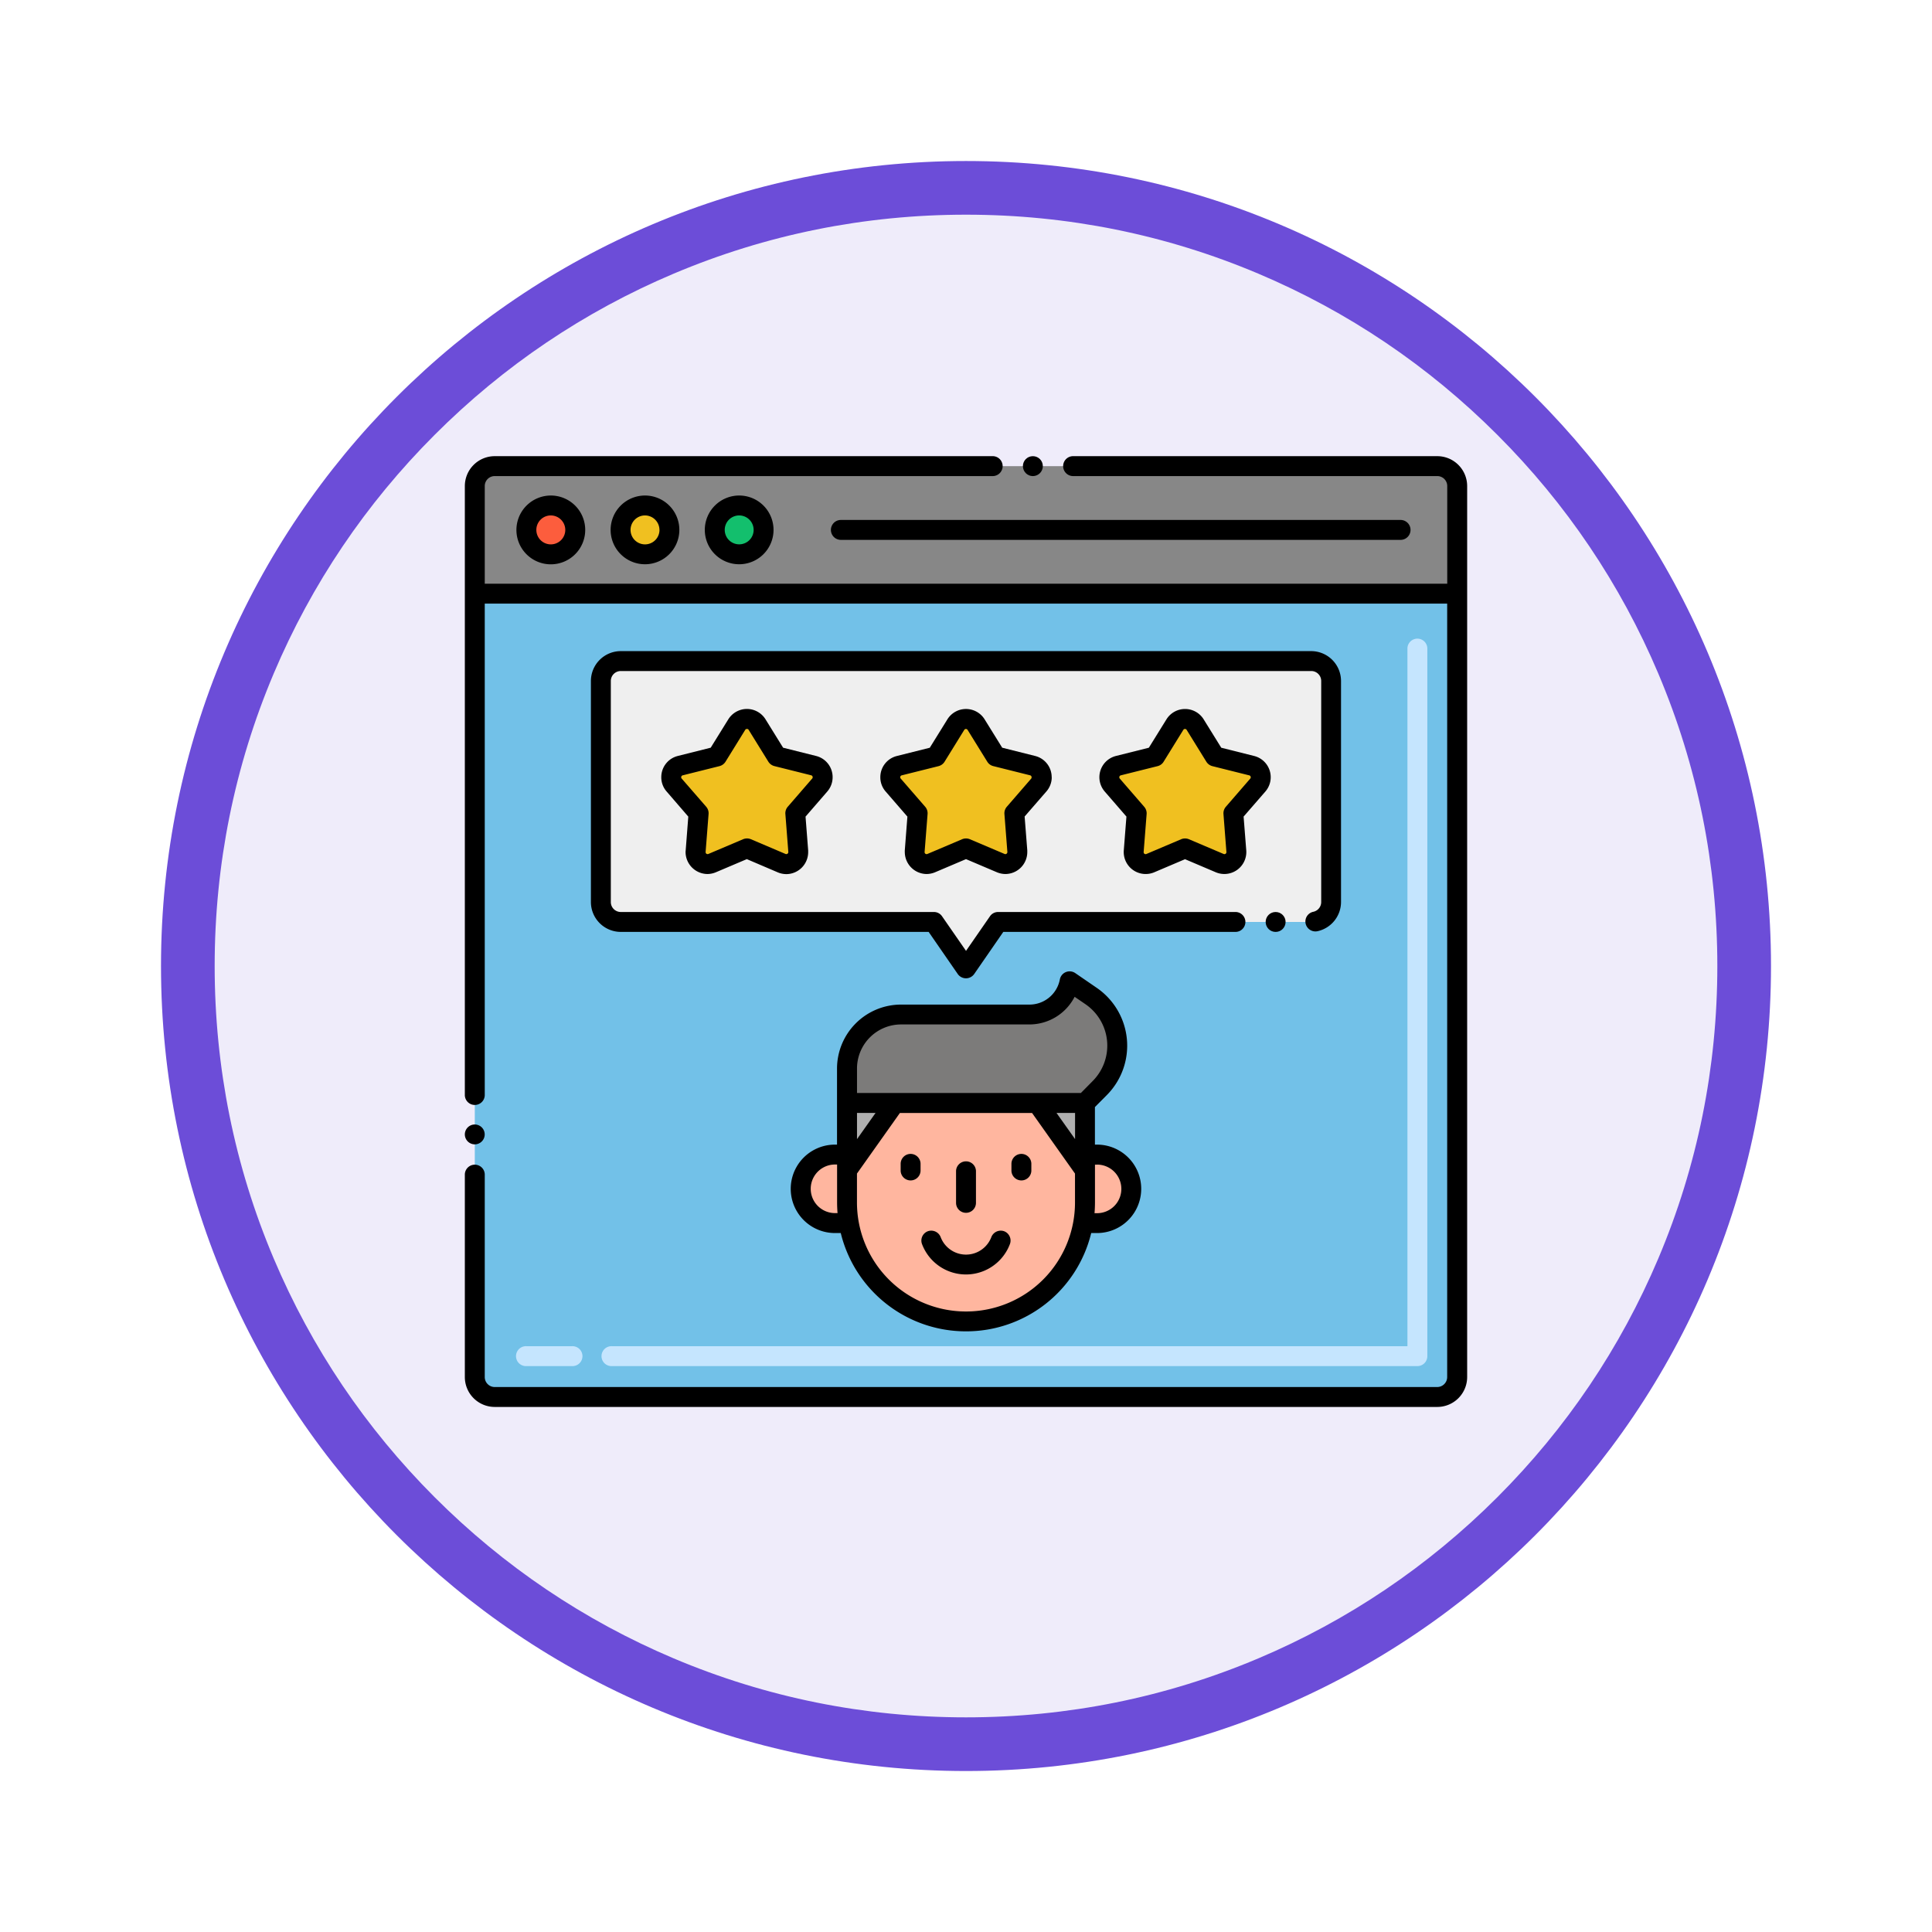 <svg xmlns="http://www.w3.org/2000/svg" xmlns:xlink="http://www.w3.org/1999/xlink" width="108" height="108" viewBox="0 0 108 108">
  <defs>
    <filter id="Trazado_904820" x="0" y="0" width="108" height="108" filterUnits="userSpaceOnUse">
      <feOffset dy="3" input="SourceAlpha"/>
      <feGaussianBlur stdDeviation="3" result="blur"/>
      <feFlood flood-opacity="0.161"/>
      <feComposite operator="in" in2="blur"/>
      <feComposite in="SourceGraphic"/>
    </filter>
  </defs>
  <g id="Grupo_1236523" data-name="Grupo 1236523" transform="translate(-171 -6276.82)">
    <g id="Grupo_1226541" data-name="Grupo 1226541" transform="translate(-26.999 -675.825)">
      <g id="Grupo_1225798" data-name="Grupo 1225798" transform="translate(206.999 6958.646)">
        <g id="Grupo_1225716" data-name="Grupo 1225716" transform="translate(0 0)">
          <g id="Grupo_1211534" data-name="Grupo 1211534">
            <g id="Grupo_1173585" data-name="Grupo 1173585" transform="translate(0 0)">
              <g id="Grupo_1173428" data-name="Grupo 1173428">
                <g id="Grupo_1171958" data-name="Grupo 1171958">
                  <g id="Grupo_1167341" data-name="Grupo 1167341">
                    <g id="Grupo_1166792" data-name="Grupo 1166792">
                      <g transform="matrix(1, 0, 0, 1, -9, -6)" filter="url(#Trazado_904820)">
                        <g id="Trazado_904820-2" data-name="Trazado 904820" transform="translate(9 6)" fill="#efecfa">
                          <path d="M 45 88.5 C 39.127 88.5 33.43 87.35 28.068 85.082 C 22.889 82.891 18.236 79.755 14.241 75.759 C 10.245 71.764 7.109 67.111 4.918 61.932 C 2.65 56.57 1.5 50.873 1.5 45 C 1.5 39.127 2.65 33.43 4.918 28.068 C 7.109 22.889 10.245 18.236 14.241 14.241 C 18.236 10.245 22.889 7.109 28.068 4.918 C 33.43 2.65 39.127 1.5 45 1.5 C 50.873 1.5 56.57 2.65 61.932 4.918 C 67.111 7.109 71.764 10.245 75.759 14.241 C 79.755 18.236 82.891 22.889 85.082 28.068 C 87.35 33.43 88.5 39.127 88.5 45 C 88.5 50.873 87.35 56.57 85.082 61.932 C 82.891 67.111 79.755 71.764 75.759 75.759 C 71.764 79.755 67.111 82.891 61.932 85.082 C 56.57 87.35 50.873 88.5 45 88.5 Z" stroke="none"/>
                          <path d="M 45 3 C 39.329 3 33.829 4.11 28.653 6.299 C 23.652 8.415 19.16 11.443 15.302 15.302 C 11.443 19.16 8.415 23.652 6.299 28.653 C 4.11 33.829 3 39.329 3 45 C 3 50.671 4.11 56.171 6.299 61.347 C 8.415 66.348 11.443 70.84 15.302 74.699 C 19.16 78.557 23.652 81.585 28.653 83.701 C 33.829 85.89 39.329 87 45 87 C 50.671 87 56.171 85.89 61.347 83.701 C 66.348 81.585 70.84 78.557 74.698 74.699 C 78.557 70.84 81.585 66.348 83.701 61.347 C 85.89 56.171 87 50.671 87 45 C 87 39.329 85.89 33.829 83.701 28.653 C 81.585 23.652 78.557 19.16 74.698 15.302 C 70.84 11.443 66.348 8.415 61.347 6.299 C 56.171 4.11 50.671 3 45 3 M 45 7.62939453125e-06 C 69.853 7.62939453125e-06 90 20.147 90 45 C 90 69.853 69.853 90 45 90 C 20.147 90 -7.62939453125e-06 69.853 -7.62939453125e-06 45 C -7.62939453125e-06 20.147 20.147 7.62939453125e-06 45 7.62939453125e-06 Z" stroke="none" fill="#6c4dd8"/>
                        </g>
                      </g>
                    </g>
                  </g>
                </g>
              </g>
            </g>
          </g>
        </g>
      </g>
    </g>
    <g id="Layer_1" transform="translate(194.815 6293.681)">
      <g id="Grupo_1236522" data-name="Grupo 1236522" transform="translate(2.17 8.639)">
        <g id="Grupo_1236521" data-name="Grupo 1236521" transform="translate(0.556 0.557)">
          <g id="Grupo_1236508" data-name="Grupo 1236508">
            <g id="Grupo_1236502" data-name="Grupo 1236502" transform="translate(0 7.129)">
              <path id="Trazado_1226020" data-name="Trazado 1226020" d="M59.585,43.163V86.956a1.113,1.113,0,0,1-1.113,1.113H5.78a1.113,1.113,0,0,1-1.113-1.113V43.163Z" transform="translate(-4.667 -43.163)" fill="#72c1e8"/>
            </g>
            <g id="Grupo_1236503" data-name="Grupo 1236503">
              <path id="Trazado_1226021" data-name="Trazado 1226021" d="M59.585,12.254V18.27H4.667V12.254A1.113,1.113,0,0,1,5.78,11.141H58.472A1.113,1.113,0,0,1,59.585,12.254Z" transform="translate(-4.667 -11.141)" fill="#878787"/>
            </g>
            <g id="Grupo_1236504" data-name="Grupo 1236504" transform="translate(2.885 2.199)">
              <circle id="Elipse_12808" data-name="Elipse 12808" cx="1.365" cy="1.365" r="1.365" fill="#fc5d3d"/>
            </g>
            <g id="Grupo_1236505" data-name="Grupo 1236505" transform="translate(8.149 2.199)">
              <circle id="Elipse_12809" data-name="Elipse 12809" cx="1.365" cy="1.365" r="1.365" fill="#f0c020"/>
            </g>
            <g id="Grupo_1236506" data-name="Grupo 1236506" transform="translate(13.414 2.199)">
              <circle id="Elipse_12810" data-name="Elipse 12810" cx="1.365" cy="1.365" r="1.365" fill="#13bf6d"/>
            </g>
            <g id="Grupo_1236507" data-name="Grupo 1236507" transform="translate(2.328 9.62)">
              <path id="Trazado_1226022" data-name="Trazado 1226022" d="M65.487,95.039H20.46a.557.557,0,1,1,0-1.113H64.931V54.907a.557.557,0,0,1,1.113,0V94.483A.556.556,0,0,1,65.487,95.039Zm-47.254,0H15.681a.557.557,0,1,1,0-1.113h2.553a.557.557,0,1,1,0,1.113Z" transform="translate(-15.124 -54.35)" fill="#c5e5fe"/>
            </g>
          </g>
          <g id="Grupo_1236515" data-name="Grupo 1236515" transform="translate(18.219 28.797)">
            <g id="Grupo_1236509" data-name="Grupo 1236509" transform="translate(2.587 6.804)">
              <path id="Trazado_1226023" data-name="Trazado 1226023" d="M98.116,171.046V176.6a6.48,6.48,0,0,0,.1,1.159,6.653,6.653,0,0,0,13.1,0,6.581,6.581,0,0,0,.1-1.159v-5.552Z" transform="translate(-98.116 -171.046)" fill="#ffb69f"/>
            </g>
            <g id="Grupo_1236510" data-name="Grupo 1236510" transform="translate(2.587)">
              <path id="Trazado_1226024" data-name="Trazado 1226024" d="M111.763,141.311l-1.2-.825a2.284,2.284,0,0,1-2.243,1.858h-7.178a3.021,3.021,0,0,0-3.02,3.02v1.925h13.307l.832-.843a3.364,3.364,0,0,0-.493-5.136Z" transform="translate(-98.117 -140.486)" fill="#7c7b7a"/>
            </g>
            <g id="Grupo_1236511" data-name="Grupo 1236511" transform="translate(2.587 6.804)">
              <path id="Trazado_1226025" data-name="Trazado 1226025" d="M98.116,171.045v3.766l2.672-3.767Z" transform="translate(-98.116 -171.045)" fill="#afafaf"/>
            </g>
            <g id="Grupo_1236512" data-name="Grupo 1236512" transform="translate(13.222 6.804)">
              <path id="Trazado_1226026" data-name="Trazado 1226026" d="M145.882,171.045l2.672,3.767v-3.766Z" transform="translate(-145.882 -171.045)" fill="#afafaf"/>
            </g>
            <g id="Grupo_1236513" data-name="Grupo 1236513" transform="translate(0 9.686)">
              <path id="Trazado_1226027" data-name="Trazado 1226027" d="M89.084,186.661a6.481,6.481,0,0,0,.1,1.159h-.774a1.915,1.915,0,1,1,0-3.829h.672Z" transform="translate(-86.497 -183.991)" fill="#ffb69f"/>
            </g>
            <g id="Grupo_1236514" data-name="Grupo 1236514" transform="translate(15.791 9.686)">
              <path id="Trazado_1226028" data-name="Trazado 1226028" d="M160.114,185.908a1.913,1.913,0,0,1-1.915,1.915h-.774a6.582,6.582,0,0,0,.1-1.159v-2.67h.672A1.914,1.914,0,0,1,160.114,185.908Z" transform="translate(-157.425 -183.993)" fill="#ffb69f"/>
            </g>
          </g>
          <g id="Grupo_1236520" data-name="Grupo 1236520" transform="translate(7.046 10.898)">
            <g id="Grupo_1236516" data-name="Grupo 1236516" transform="translate(0 0)">
              <path id="Trazado_1226029" data-name="Trazado 1226029" d="M36.316,61.2V73.56a1.113,1.113,0,0,0,1.113,1.113h17.5l1.795,2.594,1.795-2.595h17.5a1.113,1.113,0,0,0,1.113-1.113V61.2a1.113,1.113,0,0,0-1.113-1.113h-38.6A1.114,1.114,0,0,0,36.316,61.2Z" transform="translate(-36.316 -60.09)" fill="#efefef"/>
            </g>
            <g id="Grupo_1236517" data-name="Grupo 1236517" transform="translate(28.425 3.234)">
              <path id="Trazado_1226030" data-name="Trazado 1226030" d="M171.948,77.224l-2.056-.514-1.1-1.779a.668.668,0,0,0-1.135,0l-1.1,1.779-2.056.514a.668.668,0,0,0-.343,1.085l1.366,1.579-.165,2.122a.668.668,0,0,0,.927.667l1.942-.825,1.942.825a.668.668,0,0,0,.927-.667l-.165-2.122,1.366-1.579A.667.667,0,0,0,171.948,77.224Z" transform="translate(-163.988 -74.614)" fill="#f0c020"/>
            </g>
            <g id="Grupo_1236518" data-name="Grupo 1236518" transform="translate(16.18 3.234)">
              <path id="Trazado_1226031" data-name="Trazado 1226031" d="M116.948,77.224l-2.056-.514-1.1-1.779a.668.668,0,0,0-1.135,0l-1.1,1.779-2.056.514a.668.668,0,0,0-.343,1.085l1.366,1.579-.165,2.122a.668.668,0,0,0,.927.667l1.942-.825,1.942.825a.668.668,0,0,0,.927-.667l-.165-2.122,1.366-1.579A.667.667,0,0,0,116.948,77.224Z" transform="translate(-108.988 -74.614)" fill="#f0c020"/>
            </g>
            <g id="Grupo_1236519" data-name="Grupo 1236519" transform="translate(3.935 3.234)">
              <path id="Trazado_1226032" data-name="Trazado 1226032" d="M61.948,77.224l-2.056-.514-1.1-1.779a.668.668,0,0,0-1.135,0l-1.1,1.779-2.056.514a.668.668,0,0,0-.343,1.085l1.366,1.579-.165,2.122a.668.668,0,0,0,.927.667l1.942-.825,1.942.825a.668.668,0,0,0,.927-.667l-.165-2.122,1.366-1.579A.668.668,0,0,0,61.948,77.224Z" transform="translate(-53.988 -74.614)" fill="#f0c020"/>
            </g>
          </g>
        </g>
        <path id="Trazado_1226033" data-name="Trazado 1226033" d="M2.727,177.551A.555.555,0,1,0,2.17,177,.558.558,0,0,0,2.727,177.551Z" transform="translate(-2.17 -139.081)"/>
        <path id="Trazado_1226034" data-name="Trazado 1226034" d="M2.17,60.118a1.672,1.672,0,0,0,1.67,1.67H56.53a1.672,1.672,0,0,0,1.67-1.67V10.309a1.672,1.672,0,0,0-1.67-1.67H36.149a.557.557,0,0,0,0,1.113H56.53a.558.558,0,0,1,.557.557v5.459H3.283V10.309a.558.558,0,0,1,.557-.557H31.7a.557.557,0,0,0,0-1.113H3.84a1.672,1.672,0,0,0-1.67,1.67V44.326a.557.557,0,1,0,1.113,0V16.881h53.8V60.118a.558.558,0,0,1-.557.557H3.84a.558.558,0,0,1-.557-.557V48.779a.557.557,0,0,0-1.113,0Z" transform="translate(-2.17 -8.639)"/>
        <circle id="Elipse_12811" data-name="Elipse 12811" cx="0.557" cy="0.557" r="0.557" transform="translate(31.196 0)"/>
        <path id="Trazado_1226035" data-name="Trazado 1226035" d="M15.12,20.44a1.923,1.923,0,1,0,1.924-1.921A1.927,1.927,0,0,0,15.12,20.44Zm2.732,0a.809.809,0,1,1-.808-.808A.813.813,0,0,1,17.852,20.44Z" transform="translate(-12.237 -16.319)"/>
        <path id="Trazado_1226036" data-name="Trazado 1226036" d="M38.77,20.44a1.921,1.921,0,1,0,1.921-1.921A1.923,1.923,0,0,0,38.77,20.44Zm2.732,0a.809.809,0,1,1-.81-.808A.813.813,0,0,1,41.5,20.44Z" transform="translate(-30.621 -16.319)"/>
        <path id="Trazado_1226037" data-name="Trazado 1226037" d="M62.42,20.44a1.921,1.921,0,1,0,1.921-1.921A1.923,1.923,0,0,0,62.42,20.44Zm2.73,0a.808.808,0,1,1-.808-.808A.81.81,0,0,1,65.15,20.44Z" transform="translate(-49.006 -16.319)"/>
        <path id="Trazado_1226038" data-name="Trazado 1226038" d="M94.079,25.209a.557.557,0,0,0,.557.557H125.9a.557.557,0,1,0,0-1.113H94.636A.557.557,0,0,0,94.079,25.209Z" transform="translate(-73.616 -21.087)"/>
        <path id="Trazado_1226039" data-name="Trazado 1226039" d="M101.674,144.894a3.921,3.921,0,0,0-.574-5.987l-1.2-.824a.557.557,0,0,0-.861.356,1.728,1.728,0,0,1-1.7,1.405H90.16a3.581,3.581,0,0,0-3.577,3.577v4.251h-.116a2.471,2.471,0,0,0,0,4.943h.325a7.2,7.2,0,0,0,7,5.495h0a7.194,7.194,0,0,0,7-5.495h.324a2.471,2.471,0,0,0,0-4.943H101v-2.1ZM99.89,145.9v1.463L98.852,145.9Zm-9.73-4.946h7.178a2.843,2.843,0,0,0,2.527-1.545l.607.415a2.807,2.807,0,0,1,.411,4.285l-.669.678H87.7v-1.369a2.466,2.466,0,0,1,2.464-2.464ZM87.7,145.9h1.038L87.7,147.366Zm-1.229,5.6a1.358,1.358,0,1,1,0-2.716h.116V150.9c0,.2.011.43.025.6h-.141ZM93.79,157h0a6.094,6.094,0,0,1-6.092-6.1V149.29l2.4-3.387h7.388l2.4,3.387V150.9A6.089,6.089,0,0,1,93.79,157Zm7.329-8.211a1.358,1.358,0,1,1,0,2.716h-.141c.014-.165.025-.405.025-.6v-2.114h.116Z" transform="translate(-65.778 -109.187)"/>
        <path id="Trazado_1226040" data-name="Trazado 1226040" d="M121.425,203.124a.566.566,0,0,0-.715.327,1.515,1.515,0,0,1-2.834,0,.566.566,0,0,0-.715-.327.557.557,0,0,0-.329.712s0,0,0,0a2.626,2.626,0,0,0,4.918,0A.559.559,0,0,0,121.425,203.124Z" transform="translate(-91.278 -159.797)"/>
        <path id="Trazado_1226041" data-name="Trazado 1226041" d="M112.15,183.829a.557.557,0,0,0-.557.557v.392a.557.557,0,0,0,1.113,0v-.392A.557.557,0,0,0,112.15,183.829Z" transform="translate(-87.231 -144.825)"/>
        <path id="Trazado_1226042" data-name="Trazado 1226042" d="M139.964,183.829a.557.557,0,0,0-.557.557v.392a.557.557,0,0,0,1.113,0v-.392A.557.557,0,0,0,139.964,183.829Z" transform="translate(-108.852 -144.825)"/>
        <path id="Trazado_1226043" data-name="Trazado 1226043" d="M126.057,188.49a.557.557,0,0,0,.557-.557v-1.787a.557.557,0,0,0-1.113,0v1.787A.557.557,0,0,0,126.057,188.49Z" transform="translate(-98.042 -146.193)"/>
        <path id="Trazado_1226044" data-name="Trazado 1226044" d="M170.137,74.737l-1.837-.461-.984-1.587v0a1.224,1.224,0,0,0-2.079,0l-.984,1.587-1.839.461a1.224,1.224,0,0,0-.628,1.988l1.213,1.4-.147,1.884a1.228,1.228,0,0,0,1.7,1.231l1.723-.732,1.723.732a1.229,1.229,0,0,0,1.7-1.222l-.149-1.892,1.216-1.4A1.223,1.223,0,0,0,170.137,74.737ZM169.923,76l-1.365,1.576a.555.555,0,0,0-.134.407c0,.013.165,2.119.165,2.133a.112.112,0,0,1-.156.1l-1.939-.824a.57.57,0,0,0-.436,0l-1.941.824a.11.11,0,0,1-.156-.1v0l.167-2.13a.555.555,0,0,0-.134-.407L162.627,76a.111.111,0,0,1,.058-.18l2.055-.514a.547.547,0,0,0,.338-.247l1.1-1.779a.11.11,0,0,1,.189,0l1.1,1.779a.561.561,0,0,0,.338.247l2.055.514A.111.111,0,0,1,169.923,76Z" transform="translate(-126.016 -57.978)"/>
        <path id="Trazado_1226045" data-name="Trazado 1226045" d="M116.068,75.925a1.218,1.218,0,0,0-.928-1.189l-1.837-.461-.984-1.587v0a1.225,1.225,0,0,0-1.031-.577h-.018a1.222,1.222,0,0,0-1.031.579l-.984,1.587-1.837.461a1.218,1.218,0,0,0-.928,1.189,1.2,1.2,0,0,0,.3.8l1.213,1.4-.145,1.884a.824.824,0,0,0,0,.1,1.231,1.231,0,0,0,1.222,1.225h0a1.266,1.266,0,0,0,.476-.1l1.723-.732,1.723.732a1.278,1.278,0,0,0,.481.1,1.23,1.23,0,0,0,1.222-1.222c0-.029,0-.062,0-.1l-.149-1.892,1.216-1.4a1.208,1.208,0,0,0,.3-.8ZM114.926,76l-1.365,1.576a.555.555,0,0,0-.134.407l.165,2.122v.011a.116.116,0,0,1-.109.109.106.106,0,0,1-.045-.009l-1.941-.824a.57.57,0,0,0-.436,0l-1.941.824a.112.112,0,0,1-.156-.1l.167-2.133a.555.555,0,0,0-.134-.407L107.63,76a.094.094,0,0,1-.027-.069.108.108,0,0,1,.085-.111l2.055-.514a.562.562,0,0,0,.338-.247l1.1-1.779a.109.109,0,0,1,.187,0,0,0,0,0,1,0,0l1.1,1.777a.547.547,0,0,0,.338.247l2.055.514a.11.11,0,0,1,.085.109A.119.119,0,0,1,114.926,76Z" transform="translate(-83.264 -57.978)"/>
        <path id="Trazado_1226046" data-name="Trazado 1226046" d="M61.068,75.926a1.218,1.218,0,0,0-.928-1.189L58.3,74.276l-.982-1.585a1.223,1.223,0,0,0-1.033-.581H56.27a1.229,1.229,0,0,0-1.033.579l-.984,1.587-1.835.461a1.218,1.218,0,0,0-.928,1.189,1.2,1.2,0,0,0,.3.8L53,78.128l-.145,1.884a.8.8,0,0,0-.007.1,1.234,1.234,0,0,0,1.225,1.225h0a1.246,1.246,0,0,0,.474-.1l1.725-.732L58,81.243a1.258,1.258,0,0,0,.479.1,1.229,1.229,0,0,0,1.222-1.222c0-.031,0-.064,0-.1l-.147-1.892,1.213-1.4A1.221,1.221,0,0,0,61.068,75.926ZM59.926,76l-1.365,1.576a.555.555,0,0,0-.134.407l.165,2.124v.009a.116.116,0,0,1-.109.109.124.124,0,0,1-.047-.009L56.5,79.392a.57.57,0,0,0-.436,0l-1.941.824a.112.112,0,0,1-.156-.1l.167-2.135A.555.555,0,0,0,54,77.576L52.63,76a.094.094,0,0,1-.027-.069.111.111,0,0,1,.085-.111l2.055-.514a.562.562,0,0,0,.338-.247l1.1-1.779a.107.107,0,0,1,.1-.053.1.1,0,0,1,.094.053,0,0,0,0,1,0,0l1.1,1.777a.561.561,0,0,0,.338.247l2.055.514a.11.11,0,0,1,.085.109A.1.1,0,0,1,59.926,76Z" transform="translate(-40.509 -57.979)"/>
        <circle id="Elipse_12812" data-name="Elipse 12812" cx="0.557" cy="0.557" r="0.557" transform="translate(44.766 25.481)"/>
        <path id="Trazado_1226047" data-name="Trazado 1226047" d="M74.2,72.162a.555.555,0,0,0-.427.659.563.563,0,0,0,.661.427,1.675,1.675,0,0,0,1.318-1.632V59.26a1.671,1.671,0,0,0-1.668-1.67H35.49a1.672,1.672,0,0,0-1.67,1.67V71.616a1.672,1.672,0,0,0,1.67,1.67H52.7l1.628,2.356a.561.561,0,0,0,.917,0l1.628-2.356h13a.557.557,0,0,0,0-1.113H56.583a.55.55,0,0,0-.456.24l-1.338,1.933L53.45,72.413a.55.55,0,0,0-.456-.24H35.49a.557.557,0,0,1-.557-.557V59.26a.557.557,0,0,1,.557-.557h38.6a.556.556,0,0,1,.554.557V71.616a.557.557,0,0,1-.439.545Z" transform="translate(-26.773 -46.692)"/>
      </g>
    </g>
  </g>
</svg>
